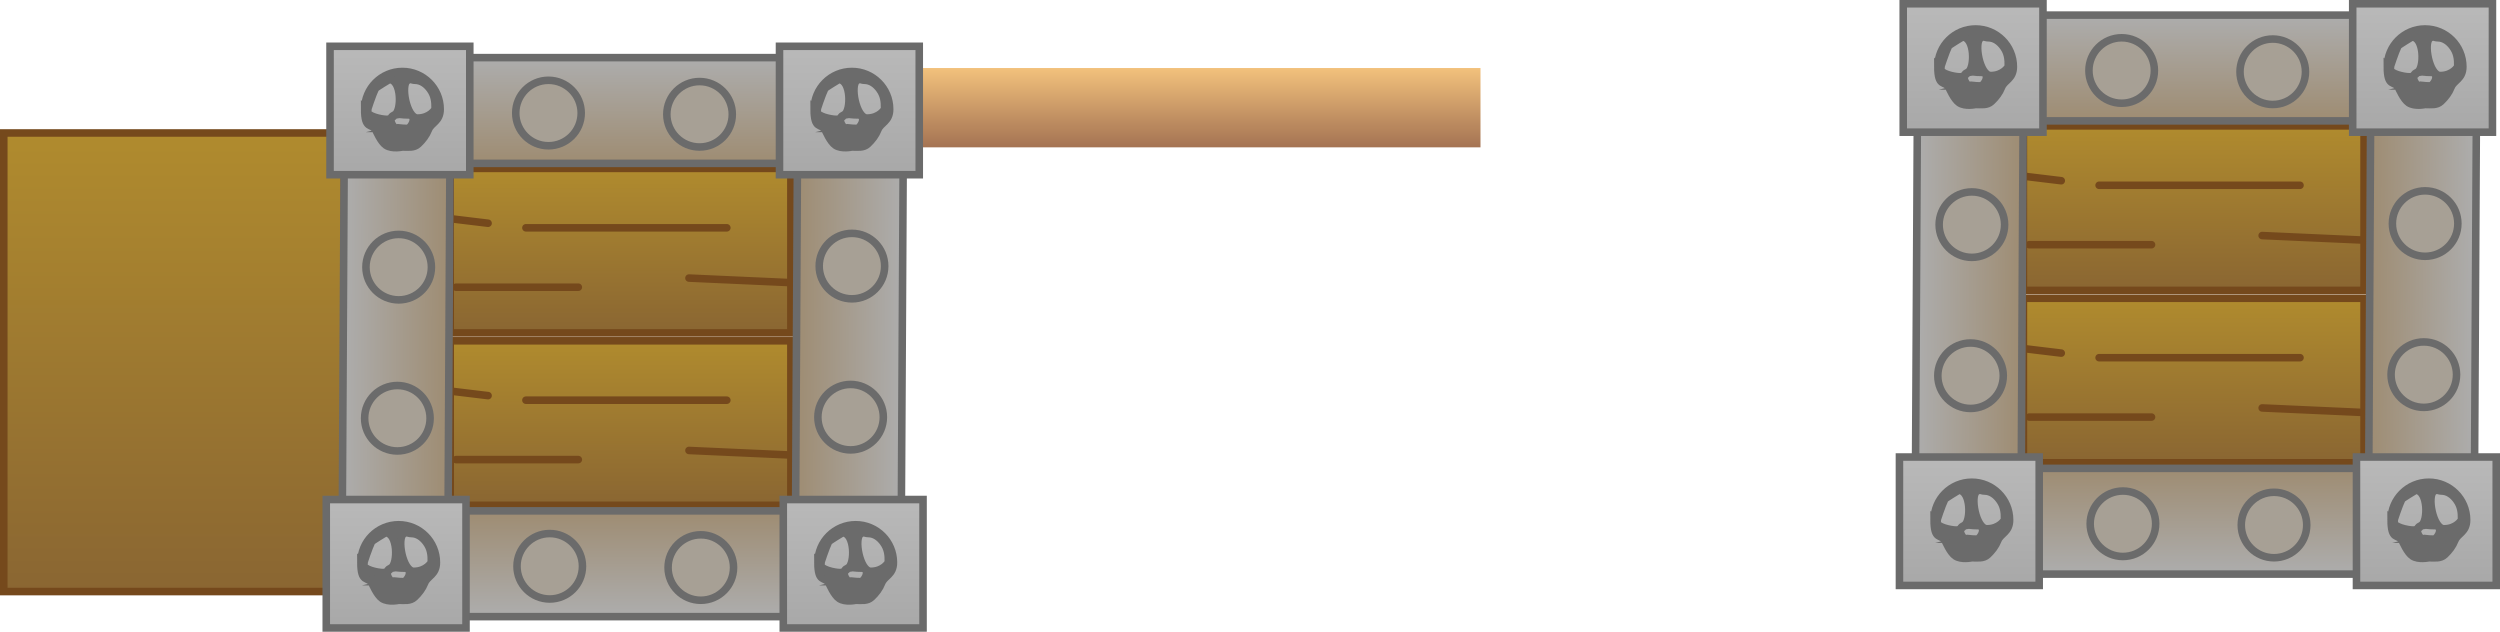 <svg version="1.1" xmlns="http://www.w3.org/2000/svg" xmlns:xlink="http://www.w3.org/1999/xlink" width="661.889" height="167.257" viewBox="0,0,661.889,167.257"><defs><linearGradient x1="31.711" y1="246.145" x2="31.711" y2="367.559" gradientUnits="userSpaceOnUse" id="color-1"><stop offset="0" stop-color="#b08b2e"/><stop offset="1" stop-color="#8a6632"/></linearGradient><linearGradient x1="286.905" y1="228.948" x2="286.905" y2="249.948" gradientUnits="userSpaceOnUse" id="color-2"><stop offset="0" stop-color="#f2c17c"/><stop offset="1" stop-color="#a47353"/></linearGradient><linearGradient x1="149.909" y1="255.526" x2="149.909" y2="299.078" gradientUnits="userSpaceOnUse" id="color-3"><stop offset="0" stop-color="#b08b2e"/><stop offset="1" stop-color="#8a6632"/></linearGradient><linearGradient x1="122.545" y1="286.98" x2="122.545" y2="286.98" gradientUnits="userSpaceOnUse" id="color-4"><stop offset="0" stop-color="#b08b2e"/><stop offset="1" stop-color="#8a6632"/></linearGradient><linearGradient x1="151.451" y1="271.253" x2="151.451" y2="271.253" gradientUnits="userSpaceOnUse" id="color-5"><stop offset="0" stop-color="#b08b2e"/><stop offset="1" stop-color="#8a6632"/></linearGradient><linearGradient x1="181.514" y1="284.561" x2="181.514" y2="285.771" gradientUnits="userSpaceOnUse" id="color-6"><stop offset="0" stop-color="#b08b2e"/><stop offset="1" stop-color="#8a6632"/></linearGradient><linearGradient x1="109.826" y1="268.833" x2="109.826" y2="270.043" gradientUnits="userSpaceOnUse" id="color-7"><stop offset="0" stop-color="#b08b2e"/><stop offset="1" stop-color="#8a6632"/></linearGradient><linearGradient x1="149.909" y1="301.166" x2="149.909" y2="344.719" gradientUnits="userSpaceOnUse" id="color-8"><stop offset="0" stop-color="#b08b2e"/><stop offset="1" stop-color="#8a6632"/></linearGradient><linearGradient x1="122.545" y1="332.621" x2="122.545" y2="332.621" gradientUnits="userSpaceOnUse" id="color-9"><stop offset="0" stop-color="#b08b2e"/><stop offset="1" stop-color="#8a6632"/></linearGradient><linearGradient x1="151.451" y1="316.893" x2="151.451" y2="316.893" gradientUnits="userSpaceOnUse" id="color-10"><stop offset="0" stop-color="#b08b2e"/><stop offset="1" stop-color="#8a6632"/></linearGradient><linearGradient x1="181.514" y1="330.201" x2="181.514" y2="331.411" gradientUnits="userSpaceOnUse" id="color-11"><stop offset="0" stop-color="#b08b2e"/><stop offset="1" stop-color="#8a6632"/></linearGradient><linearGradient x1="109.826" y1="314.474" x2="109.826" y2="315.684" gradientUnits="userSpaceOnUse" id="color-12"><stop offset="0" stop-color="#b08b2e"/><stop offset="1" stop-color="#8a6632"/></linearGradient><linearGradient x1="150.995" y1="226.195" x2="150.995" y2="254.195" gradientUnits="userSpaceOnUse" id="color-13"><stop offset="0" stop-color="#adadad"/><stop offset="1" stop-color="#9e8c72"/></linearGradient><linearGradient x1="149.995" y1="374.195" x2="149.995" y2="346.195" gradientUnits="userSpaceOnUse" id="color-14"><stop offset="0" stop-color="#adadad"/><stop offset="1" stop-color="#9e8c72"/></linearGradient><linearGradient x1="76.499" y1="299.278" x2="104.499" y2="299.432" gradientUnits="userSpaceOnUse" id="color-15"><stop offset="0" stop-color="#adadad"/><stop offset="1" stop-color="#9e8c72"/></linearGradient><linearGradient x1="224.492" y1="301.113" x2="196.492" y2="300.959" gradientUnits="userSpaceOnUse" id="color-16"><stop offset="0" stop-color="#adadad"/><stop offset="1" stop-color="#9e8c72"/></linearGradient><linearGradient x1="91.495" y1="223.195" x2="91.495" y2="257.195" gradientUnits="userSpaceOnUse" id="color-17"><stop offset="0" stop-color="#b9b9b9"/><stop offset="1" stop-color="#a8a8a8"/></linearGradient><linearGradient x1="210.495" y1="223.195" x2="210.495" y2="257.195" gradientUnits="userSpaceOnUse" id="color-18"><stop offset="0" stop-color="#b9b9b9"/><stop offset="1" stop-color="#a8a8a8"/></linearGradient><linearGradient x1="211.495" y1="343.195" x2="211.495" y2="377.195" gradientUnits="userSpaceOnUse" id="color-19"><stop offset="0" stop-color="#b9b9b9"/><stop offset="1" stop-color="#a8a8a8"/></linearGradient><linearGradient x1="90.495" y1="343.195" x2="90.495" y2="377.195" gradientUnits="userSpaceOnUse" id="color-20"><stop offset="0" stop-color="#b9b9b9"/><stop offset="1" stop-color="#a8a8a8"/></linearGradient><linearGradient x1="566.42" y1="244.269" x2="566.42" y2="287.821" gradientUnits="userSpaceOnUse" id="color-21"><stop offset="0" stop-color="#b08b2e"/><stop offset="1" stop-color="#8a6632"/></linearGradient><linearGradient x1="539.055" y1="275.723" x2="539.055" y2="275.723" gradientUnits="userSpaceOnUse" id="color-22"><stop offset="0" stop-color="#b08b2e"/><stop offset="1" stop-color="#8a6632"/></linearGradient><linearGradient x1="567.961" y1="259.996" x2="567.961" y2="259.996" gradientUnits="userSpaceOnUse" id="color-23"><stop offset="0" stop-color="#b08b2e"/><stop offset="1" stop-color="#8a6632"/></linearGradient><linearGradient x1="598.024" y1="273.304" x2="598.024" y2="274.514" gradientUnits="userSpaceOnUse" id="color-24"><stop offset="0" stop-color="#b08b2e"/><stop offset="1" stop-color="#8a6632"/></linearGradient><linearGradient x1="526.336" y1="257.576" x2="526.336" y2="258.786" gradientUnits="userSpaceOnUse" id="color-25"><stop offset="0" stop-color="#b08b2e"/><stop offset="1" stop-color="#8a6632"/></linearGradient><linearGradient x1="566.42" y1="289.909" x2="566.42" y2="333.462" gradientUnits="userSpaceOnUse" id="color-26"><stop offset="0" stop-color="#b08b2e"/><stop offset="1" stop-color="#8a6632"/></linearGradient><linearGradient x1="539.055" y1="321.364" x2="539.055" y2="321.364" gradientUnits="userSpaceOnUse" id="color-27"><stop offset="0" stop-color="#b08b2e"/><stop offset="1" stop-color="#8a6632"/></linearGradient><linearGradient x1="567.961" y1="305.636" x2="567.961" y2="305.636" gradientUnits="userSpaceOnUse" id="color-28"><stop offset="0" stop-color="#b08b2e"/><stop offset="1" stop-color="#8a6632"/></linearGradient><linearGradient x1="598.024" y1="318.944" x2="598.024" y2="320.154" gradientUnits="userSpaceOnUse" id="color-29"><stop offset="0" stop-color="#b08b2e"/><stop offset="1" stop-color="#8a6632"/></linearGradient><linearGradient x1="526.336" y1="303.217" x2="526.336" y2="304.427" gradientUnits="userSpaceOnUse" id="color-30"><stop offset="0" stop-color="#b08b2e"/><stop offset="1" stop-color="#8a6632"/></linearGradient><linearGradient x1="567.506" y1="214.938" x2="567.506" y2="242.938" gradientUnits="userSpaceOnUse" id="color-31"><stop offset="0" stop-color="#adadad"/><stop offset="1" stop-color="#9e8c72"/></linearGradient><linearGradient x1="566.506" y1="362.938" x2="566.506" y2="334.938" gradientUnits="userSpaceOnUse" id="color-32"><stop offset="0" stop-color="#adadad"/><stop offset="1" stop-color="#9e8c72"/></linearGradient><linearGradient x1="493.009" y1="288.021" x2="521.009" y2="288.175" gradientUnits="userSpaceOnUse" id="color-33"><stop offset="0" stop-color="#adadad"/><stop offset="1" stop-color="#9e8c72"/></linearGradient><linearGradient x1="641.002" y1="289.856" x2="613.002" y2="289.702" gradientUnits="userSpaceOnUse" id="color-34"><stop offset="0" stop-color="#adadad"/><stop offset="1" stop-color="#9e8c72"/></linearGradient><linearGradient x1="508.006" y1="211.938" x2="508.006" y2="245.938" gradientUnits="userSpaceOnUse" id="color-35"><stop offset="0" stop-color="#b9b9b9"/><stop offset="1" stop-color="#a8a8a8"/></linearGradient><linearGradient x1="627.006" y1="211.938" x2="627.006" y2="245.938" gradientUnits="userSpaceOnUse" id="color-36"><stop offset="0" stop-color="#b9b9b9"/><stop offset="1" stop-color="#a8a8a8"/></linearGradient><linearGradient x1="628.006" y1="331.938" x2="628.006" y2="365.938" gradientUnits="userSpaceOnUse" id="color-37"><stop offset="0" stop-color="#b9b9b9"/><stop offset="1" stop-color="#a8a8a8"/></linearGradient><linearGradient x1="507.006" y1="331.938" x2="507.006" y2="365.938" gradientUnits="userSpaceOnUse" id="color-38"><stop offset="0" stop-color="#b9b9b9"/><stop offset="1" stop-color="#a8a8a8"/></linearGradient></defs><g transform="translate(14.383,-210.938)"><g data-paper-data="{&quot;isPaintingLayer&quot;:true}" fill-rule="nonzero" stroke-width="2" stroke-linejoin="miter" stroke-miterlimit="10" stroke-dasharray="" stroke-dashoffset="0" style="mix-blend-mode: normal"><path d="M-13.383,367.559v-121.414h90.188v121.414z" fill="url(#color-1)" stroke="#75491c" stroke-linecap="butt"/><path d="M196.224,249.948v-21h181.362v21z" fill="url(#color-2)" stroke="none" stroke-linecap="butt"/><g><g data-paper-data="{&quot;origPos&quot;:null,&quot;index&quot;:null}" stroke="#75491c"><path d="M104.816,299.078v-43.553h90.188v43.553z" data-paper-data="{&quot;origPos&quot;:null}" fill="url(#color-3)" stroke-linecap="butt"/><path d="M138.732,286.98h-32.375" data-paper-data="{&quot;origPos&quot;:null}" fill="url(#color-4)" stroke-linecap="round"/><path d="M178.045,271.253h-53.188" data-paper-data="{&quot;origPos&quot;:null}" fill="url(#color-5)" stroke-linecap="round"/><path d="M195.003,285.771l-26.979,-1.21" data-paper-data="{&quot;origPos&quot;:null}" fill="url(#color-6)" stroke-linecap="round"/><path d="M104.816,268.833l10.021,1.21" data-paper-data="{&quot;origPos&quot;:null}" fill="url(#color-7)" stroke-linecap="round"/></g><g data-paper-data="{&quot;origPos&quot;:null,&quot;index&quot;:null}" stroke="#75491c"><path d="M104.816,344.719v-43.553h90.188v43.553z" data-paper-data="{&quot;origPos&quot;:null}" fill="url(#color-8)" stroke-linecap="butt"/><path d="M138.732,332.621h-32.375" data-paper-data="{&quot;origPos&quot;:null}" fill="url(#color-9)" stroke-linecap="round"/><path d="M124.857,316.893h53.188" data-paper-data="{&quot;origPos&quot;:null}" fill="url(#color-10)" stroke-linecap="round"/><path d="M195.003,331.411l-26.979,-1.21" data-paper-data="{&quot;origPos&quot;:null}" fill="url(#color-11)" stroke-linecap="round"/><path d="M114.837,315.684l-10.021,-1.21" data-paper-data="{&quot;origPos&quot;:null}" fill="url(#color-12)" stroke-linecap="round"/></g><g data-paper-data="{&quot;origPos&quot;:null}" stroke="#6b6b6b" stroke-linecap="butt"><g data-paper-data="{&quot;origPos&quot;:null}"><path d="M106.995,254.195v-28h88v28z" data-paper-data="{&quot;origPos&quot;:null}" fill="url(#color-13)"/><path d="M193.995,346.195v28h-88v-28z" data-paper-data="{&quot;origPos&quot;:null,&quot;index&quot;:null}" fill="url(#color-14)"/></g><g data-paper-data="{&quot;origPos&quot;:null,&quot;origRot&quot;:0}"><path d="M104.262,344.411l-28,-0.154l0.472,-89.959l28,0.154z" data-paper-data="{&quot;origPos&quot;:null}" fill="url(#color-15)"/><path d="M196.728,255.98l28,0.154l-0.472,89.959l-28,-0.154z" data-paper-data="{&quot;origPos&quot;:null,&quot;index&quot;:null}" fill="url(#color-16)"/></g></g><g data-paper-data="{&quot;origPos&quot;:null}" fill="#a7a095" stroke="#6b6b6b" stroke-linecap="butt"><g data-paper-data="{&quot;origPos&quot;:null}"><path d="M122.162,240.862c0,-4.786 3.88,-8.667 8.667,-8.667c4.786,0 8.667,3.88 8.667,8.667c0,4.786 -3.88,8.667 -8.667,8.667c-4.786,0 -8.667,-3.88 -8.667,-8.667z" data-paper-data="{&quot;origPos&quot;:null}"/><path d="M162.162,241.195c0,-4.786 3.88,-8.667 8.667,-8.667c4.786,0 8.667,3.88 8.667,8.667c0,4.786 -3.88,8.667 -8.667,8.667c-4.786,0 -8.667,-3.88 -8.667,-8.667z" data-paper-data="{&quot;origPos&quot;:null}"/><path d="M122.495,360.862c0,-4.786 3.88,-8.667 8.667,-8.667c4.786,0 8.667,3.88 8.667,8.667c0,4.786 -3.88,8.667 -8.667,8.667c-4.786,0 -8.667,-3.88 -8.667,-8.667z" data-paper-data="{&quot;origPos&quot;:null}"/><path d="M162.495,361.195c0,-4.786 3.88,-8.667 8.667,-8.667c4.786,0 8.667,3.88 8.667,8.667c0,4.786 -3.88,8.667 -8.667,8.667c-4.786,0 -8.667,-3.88 -8.667,-8.667z" data-paper-data="{&quot;origPos&quot;:null}"/></g><g data-paper-data="{&quot;origPos&quot;:null,&quot;origRot&quot;:0}"><path d="M211.174,272.721c4.786,0.002 8.665,3.884 8.663,8.67c-0.002,4.786 -3.884,8.665 -8.67,8.663c-4.786,-0.002 -8.665,-3.884 -8.663,-8.67c0.002,-4.786 3.884,-8.665 8.67,-8.663z" data-paper-data="{&quot;origPos&quot;:null}"/><path d="M210.824,312.721c4.786,0.002 8.665,3.884 8.663,8.67c-0.002,4.786 -3.884,8.665 -8.67,8.663c-4.786,-0.002 -8.665,-3.884 -8.663,-8.67c0.002,-4.786 3.884,-8.665 8.67,-8.663z" data-paper-data="{&quot;origPos&quot;:null}"/><path d="M91.174,273.004c4.786,0.002 8.665,3.884 8.663,8.67c-0.002,4.786 -3.884,8.665 -8.67,8.663c-4.786,-0.002 -8.665,-3.884 -8.663,-8.67c0.002,-4.786 3.884,-8.665 8.67,-8.663z" data-paper-data="{&quot;origPos&quot;:null}"/><path d="M90.824,313.004c4.786,0.002 8.665,3.884 8.663,8.67c-0.002,4.786 -3.884,8.665 -8.67,8.663c-4.786,-0.002 -8.665,-3.884 -8.663,-8.67c0.002,-4.786 3.884,-8.665 8.67,-8.663z" data-paper-data="{&quot;origPos&quot;:null}"/></g></g><g data-paper-data="{&quot;origPos&quot;:null}" stroke="#6b6b6b" stroke-linecap="butt"><path d="M72.995,257.195v-34h37v34z" data-paper-data="{&quot;origPos&quot;:null}" fill="url(#color-17)"/><path d="M82.162,239.862c0,-5.523 4.477,-10 10,-10c5.523,0 10,4.477 10,10c0,3.247 -2.366,3.538 -3.098,5.392c-0.591,1.496 -1.521,2.699 -2.688,3.806c-1.136,1.077 -2.648,0.802 -4.214,0.802c0,0 -2.754,0.618 -4.361,-0.459c-1.389,-0.931 -2.604,-3.875 -2.743,-4.11c-1.066,-1.795 -2.896,0.091 -2.896,-5.432zM82.829,240.362c0,1.381 3.786,2.167 5.167,2.167c0.918,0 1.72,-0.494 2.155,-1.231c1.863,-1.065 1.806,-9.294 -1.488,-9.294c0,0 -3.529,2.113 -3.656,2.371c-0.775,1.57 -2.177,5.805 -2.177,5.988zM100.829,239.695c0,-1.977 -0.184,-3.511 -1.337,-5.117c-0.965,-1.343 -2.343,-2.383 -3.996,-2.383c-0.918,0 -1.553,-0.672 -1.988,0.064c-1.88,1.074 -0.26,9.936 2.655,9.936c3.248,0 4.667,-2.276 4.667,-2.5zM90.277,244.945l0.678,-0.176c0.952,0.119 1.864,0.176 2.822,0.176c0,0 1.25,-1.077 1.25,-2.327c0,-1.25 -1.173,-1.25 -1.173,-1.25c-0.86,0 -1.66,-0.051 -2.512,-0.157l-0.988,0.157c0,0 -1.25,0 -1.25,1.25c0,1.25 1.173,2.327 1.173,2.327z" data-paper-data="{&quot;origPos&quot;:null}" fill="#6b6b6b"/></g><g data-paper-data="{&quot;origPos&quot;:null}" stroke="#6b6b6b" stroke-linecap="butt"><path d="M191.995,257.195v-34h37v34z" data-paper-data="{&quot;origPos&quot;:null}" fill="url(#color-18)"/><path d="M201.162,239.862c0,-5.523 4.477,-10 10,-10c5.523,0 10,4.477 10,10c0,3.247 -2.366,3.538 -3.098,5.392c-0.591,1.496 -1.521,2.699 -2.688,3.806c-1.136,1.077 -2.648,0.802 -4.214,0.802c0,0 -2.754,0.618 -4.361,-0.459c-1.389,-0.931 -2.604,-3.875 -2.743,-4.11c-1.066,-1.795 -2.896,0.091 -2.896,-5.432zM201.829,240.362c0,1.381 3.786,2.167 5.167,2.167c0.918,0 1.72,-0.494 2.155,-1.231c1.863,-1.065 1.806,-9.294 -1.488,-9.294c0,0 -3.529,2.113 -3.656,2.371c-0.775,1.57 -2.177,5.805 -2.177,5.988zM219.829,239.695c0,-1.977 -0.184,-3.511 -1.337,-5.117c-0.965,-1.343 -2.343,-2.383 -3.996,-2.383c-0.918,0 -1.553,-0.672 -1.988,0.064c-1.88,1.074 -0.26,9.936 2.655,9.936c3.248,0 4.667,-2.276 4.667,-2.5zM209.277,244.945l0.678,-0.176c0.952,0.119 1.864,0.176 2.822,0.176c0,0 1.25,-1.077 1.25,-2.327c0,-1.25 -1.173,-1.25 -1.173,-1.25c-0.86,0 -1.66,-0.051 -2.512,-0.157l-0.988,0.157c0,0 -1.25,0 -1.25,1.25c0,1.25 1.173,2.327 1.173,2.327z" data-paper-data="{&quot;origPos&quot;:null}" fill="#6b6b6b"/></g><g data-paper-data="{&quot;origPos&quot;:null}" stroke="#6b6b6b" stroke-linecap="butt"><path d="M192.995,377.195v-34h37v34z" data-paper-data="{&quot;origPos&quot;:null}" fill="url(#color-19)"/><path d="M202.162,359.862c0,-5.523 4.477,-10 10,-10c5.523,0 10,4.477 10,10c0,3.247 -2.366,3.538 -3.098,5.392c-0.591,1.496 -1.521,2.699 -2.688,3.806c-1.136,1.077 -2.648,0.802 -4.214,0.802c0,0 -2.754,0.618 -4.361,-0.459c-1.389,-0.931 -2.604,-3.875 -2.743,-4.11c-1.066,-1.795 -2.896,0.091 -2.896,-5.432zM202.829,360.362c0,1.381 3.786,2.167 5.167,2.167c0.918,0 1.72,-0.494 2.155,-1.231c1.863,-1.065 1.806,-9.294 -1.488,-9.294c0,0 -3.529,2.113 -3.656,2.371c-0.775,1.57 -2.177,5.805 -2.177,5.988zM220.829,359.695c0,-1.977 -0.184,-3.511 -1.337,-5.117c-0.965,-1.343 -2.343,-2.383 -3.996,-2.383c-0.918,0 -1.553,-0.672 -1.988,0.065c-1.88,1.074 -0.26,9.935 2.655,9.935c3.248,0 4.667,-2.276 4.667,-2.5zM210.277,364.945l0.678,-0.176c0.952,0.119 1.864,0.176 2.822,0.176c0,0 1.25,-1.077 1.25,-2.327c0,-1.25 -1.173,-1.25 -1.173,-1.25c-0.86,0 -1.66,-0.051 -2.512,-0.157l-0.988,0.157c0,0 -1.25,0 -1.25,1.25c0,1.25 1.173,2.327 1.173,2.327z" data-paper-data="{&quot;origPos&quot;:null}" fill="#6b6b6b"/></g><g data-paper-data="{&quot;origPos&quot;:null}" stroke="#6b6b6b" stroke-linecap="butt"><path d="M71.995,377.195v-34h37v34z" data-paper-data="{&quot;origPos&quot;:null}" fill="url(#color-20)"/><path d="M81.162,359.862c0,-5.523 4.477,-10 10,-10c5.523,0 10,4.477 10,10c0,3.247 -2.366,3.538 -3.098,5.392c-0.591,1.496 -1.521,2.699 -2.688,3.806c-1.136,1.077 -2.648,0.802 -4.214,0.802c0,0 -2.754,0.618 -4.361,-0.459c-1.389,-0.931 -2.604,-3.875 -2.743,-4.11c-1.066,-1.795 -2.896,0.091 -2.896,-5.432zM81.829,360.362c0,1.381 3.786,2.167 5.167,2.167c0.918,0 1.72,-0.494 2.155,-1.231c1.863,-1.065 1.806,-9.294 -1.488,-9.294c0,0 -3.529,2.113 -3.656,2.371c-0.775,1.57 -2.177,5.805 -2.177,5.988zM99.829,359.695c0,-1.977 -0.184,-3.511 -1.337,-5.117c-0.965,-1.343 -2.343,-2.383 -3.996,-2.383c-0.918,0 -1.553,-0.672 -1.988,0.065c-1.88,1.074 -0.26,9.935 2.655,9.935c3.248,0 4.667,-2.276 4.667,-2.5zM89.277,364.945l0.678,-0.176c0.952,0.119 1.864,0.176 2.822,0.176c0,0 1.25,-1.077 1.25,-2.327c0,-1.25 -1.173,-1.25 -1.173,-1.25c-0.86,0 -1.66,-0.051 -2.512,-0.157l-0.988,0.157c0,0 -1.25,0 -1.25,1.25c0,1.25 1.173,2.327 1.173,2.327z" data-paper-data="{&quot;origPos&quot;:null}" fill="#6b6b6b"/></g></g><g><g data-paper-data="{&quot;origPos&quot;:null,&quot;index&quot;:null}" stroke="#75491c"><path d="M521.326,287.821v-43.553h90.188v43.553z" data-paper-data="{&quot;origPos&quot;:null}" fill="url(#color-21)" stroke-linecap="butt"/><path d="M522.868,275.723h32.375" data-paper-data="{&quot;origPos&quot;:null}" fill="url(#color-22)" stroke-linecap="round"/><path d="M541.368,259.996h53.188" data-paper-data="{&quot;origPos&quot;:null}" fill="url(#color-23)" stroke-linecap="round"/><path d="M584.534,273.304l26.979,1.21" data-paper-data="{&quot;origPos&quot;:null}" fill="url(#color-24)" stroke-linecap="round"/><path d="M521.326,257.576l10.021,1.21" data-paper-data="{&quot;origPos&quot;:null}" fill="url(#color-25)" stroke-linecap="round"/></g><g data-paper-data="{&quot;origPos&quot;:null,&quot;index&quot;:null}" stroke="#75491c"><path d="M521.326,333.462v-43.553h90.188v43.553z" data-paper-data="{&quot;origPos&quot;:null}" fill="url(#color-26)" stroke-linecap="butt"/><path d="M555.243,321.364h-32.375" data-paper-data="{&quot;origPos&quot;:null}" fill="url(#color-27)" stroke-linecap="round"/><path d="M594.555,305.636h-53.188" data-paper-data="{&quot;origPos&quot;:null}" fill="url(#color-28)" stroke-linecap="round"/><path d="M611.514,320.154l-26.979,-1.21" data-paper-data="{&quot;origPos&quot;:null}" fill="url(#color-29)" stroke-linecap="round"/><path d="M521.326,303.217l10.021,1.21" data-paper-data="{&quot;origPos&quot;:null}" fill="url(#color-30)" stroke-linecap="round"/></g><g data-paper-data="{&quot;origPos&quot;:null}" stroke="#6b6b6b" stroke-linecap="butt"><g data-paper-data="{&quot;origPos&quot;:null}"><path d="M523.506,242.938v-28h88v28z" data-paper-data="{&quot;origPos&quot;:null}" fill="url(#color-31)"/><path d="M610.506,334.938v28h-88v-28z" data-paper-data="{&quot;origPos&quot;:null,&quot;index&quot;:null}" fill="url(#color-32)"/></g><g data-paper-data="{&quot;origPos&quot;:null,&quot;origRot&quot;:0}"><path d="M520.773,333.154l-28,-0.154l0.472,-89.959l28,0.154z" data-paper-data="{&quot;origPos&quot;:null}" fill="url(#color-33)"/><path d="M613.239,244.723l28,0.154l-0.472,89.959l-28,-0.154z" data-paper-data="{&quot;origPos&quot;:null,&quot;index&quot;:null}" fill="url(#color-34)"/></g></g><g data-paper-data="{&quot;origPos&quot;:null}" fill="#a7a095" stroke="#6b6b6b" stroke-linecap="butt"><g data-paper-data="{&quot;origPos&quot;:null}"><path d="M538.672,229.605c0,-4.786 3.88,-8.667 8.667,-8.667c4.786,0 8.667,3.88 8.667,8.667c0,4.786 -3.88,8.667 -8.667,8.667c-4.786,0 -8.667,-3.88 -8.667,-8.667z" data-paper-data="{&quot;origPos&quot;:null}"/><path d="M578.672,229.938c0,-4.786 3.88,-8.667 8.667,-8.667c4.786,0 8.667,3.88 8.667,8.667c0,4.786 -3.88,8.667 -8.667,8.667c-4.786,0 -8.667,-3.88 -8.667,-8.667z" data-paper-data="{&quot;origPos&quot;:null}"/><path d="M539.006,349.605c0,-4.786 3.88,-8.667 8.667,-8.667c4.786,0 8.667,3.88 8.667,8.667c0,4.786 -3.88,8.667 -8.667,8.667c-4.786,0 -8.667,-3.88 -8.667,-8.667z" data-paper-data="{&quot;origPos&quot;:null}"/><path d="M579.006,349.938c0,-4.786 3.88,-8.667 8.667,-8.667c4.786,0 8.667,3.88 8.667,8.667c0,4.786 -3.88,8.667 -8.667,8.667c-4.786,0 -8.667,-3.88 -8.667,-8.667z" data-paper-data="{&quot;origPos&quot;:null}"/></g><g data-paper-data="{&quot;origPos&quot;:null,&quot;origRot&quot;:0}"><path d="M627.684,261.464c4.786,0.002 8.665,3.884 8.663,8.67c-0.002,4.786 -3.884,8.665 -8.67,8.663c-4.786,-0.002 -8.665,-3.884 -8.663,-8.67c0.002,-4.786 3.884,-8.665 8.67,-8.663z" data-paper-data="{&quot;origPos&quot;:null}"/><path d="M627.334,301.464c4.786,0.002 8.665,3.884 8.663,8.67c-0.002,4.786 -3.884,8.665 -8.67,8.663c-4.786,-0.002 -8.665,-3.884 -8.663,-8.67c0.002,-4.786 3.884,-8.665 8.67,-8.663z" data-paper-data="{&quot;origPos&quot;:null}"/><path d="M507.684,261.747c4.786,0.002 8.665,3.884 8.663,8.67c-0.002,4.786 -3.884,8.665 -8.67,8.663c-4.786,-0.002 -8.665,-3.884 -8.663,-8.67c0.002,-4.786 3.884,-8.665 8.67,-8.663z" data-paper-data="{&quot;origPos&quot;:null}"/><path d="M507.334,301.747c4.786,0.002 8.665,3.884 8.663,8.67c-0.002,4.786 -3.884,8.665 -8.67,8.663c-4.786,-0.002 -8.665,-3.884 -8.663,-8.67c0.002,-4.786 3.884,-8.665 8.67,-8.663z" data-paper-data="{&quot;origPos&quot;:null}"/></g></g><g data-paper-data="{&quot;origPos&quot;:null}" stroke="#6b6b6b" stroke-linecap="butt"><path d="M489.506,245.938v-34h37v34z" data-paper-data="{&quot;origPos&quot;:null}" fill="url(#color-35)"/><path d="M498.672,228.605c0,-5.523 4.477,-10 10,-10c5.523,0 10,4.477 10,10c0,3.247 -2.366,3.538 -3.098,5.392c-0.591,1.496 -1.521,2.699 -2.688,3.806c-1.136,1.077 -2.648,0.802 -4.214,0.802c0,0 -2.754,0.618 -4.361,-0.459c-1.389,-0.931 -2.604,-3.875 -2.743,-4.11c-1.066,-1.795 -2.896,0.091 -2.896,-5.432zM499.339,229.105c0,1.381 3.786,2.167 5.167,2.167c0.918,0 1.72,-0.494 2.155,-1.231c1.863,-1.065 1.806,-9.294 -1.488,-9.294c0,0 -3.529,2.113 -3.656,2.371c-0.775,1.57 -2.177,5.805 -2.177,5.988zM517.339,228.438c0,-1.977 -0.184,-3.511 -1.337,-5.117c-0.965,-1.343 -2.343,-2.383 -3.996,-2.383c-0.918,0 -1.553,-0.672 -1.988,0.064c-1.88,1.074 -0.26,9.936 2.655,9.936c3.248,0 4.667,-2.276 4.667,-2.5zM506.788,233.688l0.678,-0.176c0.952,0.119 1.864,0.176 2.822,0.176c0,0 1.25,-1.077 1.25,-2.327c0,-1.25 -1.173,-1.25 -1.173,-1.25c-0.86,0 -1.66,-0.051 -2.512,-0.157l-0.988,0.157c0,0 -1.25,0 -1.25,1.25c0,1.25 1.173,2.327 1.173,2.327z" data-paper-data="{&quot;origPos&quot;:null}" fill="#6b6b6b"/></g><g data-paper-data="{&quot;origPos&quot;:null}" stroke="#6b6b6b" stroke-linecap="butt"><path d="M608.506,245.938v-34h37v34z" data-paper-data="{&quot;origPos&quot;:null}" fill="url(#color-36)"/><path d="M617.672,228.605c0,-5.523 4.477,-10 10,-10c5.523,0 10,4.477 10,10c0,3.247 -2.366,3.538 -3.098,5.392c-0.591,1.496 -1.521,2.699 -2.688,3.806c-1.136,1.077 -2.648,0.802 -4.214,0.802c0,0 -2.754,0.618 -4.361,-0.459c-1.389,-0.931 -2.604,-3.875 -2.743,-4.11c-1.066,-1.795 -2.896,0.091 -2.896,-5.432zM618.339,229.105c0,1.381 3.786,2.167 5.167,2.167c0.918,0 1.72,-0.494 2.155,-1.231c1.863,-1.065 1.806,-9.294 -1.488,-9.294c0,0 -3.529,2.113 -3.656,2.371c-0.775,1.57 -2.177,5.805 -2.177,5.988zM636.339,228.438c0,-1.977 -0.184,-3.511 -1.337,-5.117c-0.965,-1.343 -2.343,-2.383 -3.996,-2.383c-0.918,0 -1.553,-0.672 -1.988,0.064c-1.88,1.074 -0.26,9.936 2.655,9.936c3.248,0 4.667,-2.276 4.667,-2.5zM625.788,233.688l0.678,-0.176c0.952,0.119 1.864,0.176 2.822,0.176c0,0 1.25,-1.077 1.25,-2.327c0,-1.25 -1.173,-1.25 -1.173,-1.25c-0.86,0 -1.66,-0.051 -2.512,-0.157l-0.988,0.157c0,0 -1.25,0 -1.25,1.25c0,1.25 1.173,2.327 1.173,2.327z" data-paper-data="{&quot;origPos&quot;:null}" fill="#6b6b6b"/></g><g data-paper-data="{&quot;origPos&quot;:null}" stroke="#6b6b6b" stroke-linecap="butt"><path d="M609.506,365.938v-34h37v34z" data-paper-data="{&quot;origPos&quot;:null}" fill="url(#color-37)"/><path d="M618.672,348.605c0,-5.523 4.477,-10 10,-10c5.523,0 10,4.477 10,10c0,3.247 -2.366,3.538 -3.098,5.392c-0.591,1.496 -1.521,2.699 -2.688,3.806c-1.136,1.077 -2.648,0.802 -4.214,0.802c0,0 -2.754,0.618 -4.361,-0.459c-1.389,-0.931 -2.604,-3.875 -2.743,-4.11c-1.066,-1.795 -2.896,0.091 -2.896,-5.432zM619.339,349.105c0,1.381 3.786,2.167 5.167,2.167c0.918,0 1.72,-0.494 2.155,-1.231c1.863,-1.065 1.806,-9.294 -1.488,-9.294c0,0 -3.529,2.113 -3.656,2.371c-0.775,1.57 -2.177,5.805 -2.177,5.988zM637.339,348.438c0,-1.977 -0.184,-3.511 -1.337,-5.117c-0.965,-1.343 -2.343,-2.383 -3.996,-2.383c-0.918,0 -1.553,-0.672 -1.988,0.065c-1.88,1.074 -0.26,9.935 2.655,9.935c3.248,0 4.667,-2.276 4.667,-2.5zM626.788,353.688l0.678,-0.176c0.952,0.119 1.864,0.176 2.822,0.176c0,0 1.25,-1.077 1.25,-2.327c0,-1.25 -1.173,-1.25 -1.173,-1.25c-0.86,0 -1.66,-0.051 -2.512,-0.157l-0.988,0.157c0,0 -1.25,0 -1.25,1.25c0,1.25 1.173,2.327 1.173,2.327z" data-paper-data="{&quot;origPos&quot;:null}" fill="#6b6b6b"/></g><g data-paper-data="{&quot;origPos&quot;:null}" stroke="#6b6b6b" stroke-linecap="butt"><path d="M488.506,365.938v-34h37v34z" data-paper-data="{&quot;origPos&quot;:null}" fill="url(#color-38)"/><path d="M497.672,348.605c0,-5.523 4.477,-10 10,-10c5.523,0 10,4.477 10,10c0,3.247 -2.366,3.538 -3.098,5.392c-0.591,1.496 -1.521,2.699 -2.688,3.806c-1.136,1.077 -2.648,0.802 -4.214,0.802c0,0 -2.754,0.618 -4.361,-0.459c-1.389,-0.931 -2.604,-3.875 -2.743,-4.11c-1.066,-1.795 -2.896,0.091 -2.896,-5.432zM498.339,349.105c0,1.381 3.786,2.167 5.167,2.167c0.918,0 1.72,-0.494 2.155,-1.231c1.863,-1.065 1.806,-9.294 -1.488,-9.294c0,0 -3.529,2.113 -3.656,2.371c-0.775,1.57 -2.177,5.805 -2.177,5.988zM516.339,348.438c0,-1.977 -0.184,-3.511 -1.337,-5.117c-0.965,-1.343 -2.343,-2.383 -3.996,-2.383c-0.918,0 -1.553,-0.672 -1.988,0.065c-1.88,1.074 -0.26,9.935 2.655,9.935c3.248,0 4.667,-2.276 4.667,-2.5zM505.788,353.688l0.678,-0.176c0.952,0.119 1.864,0.176 2.822,0.176c0,0 1.25,-1.077 1.25,-2.327c0,-1.25 -1.173,-1.25 -1.173,-1.25c-0.86,0 -1.66,-0.051 -2.512,-0.157l-0.988,0.157c0,0 -1.25,0 -1.25,1.25c0,1.25 1.173,2.327 1.173,2.327z" data-paper-data="{&quot;origPos&quot;:null}" fill="#6b6b6b"/></g></g></g></g></svg>